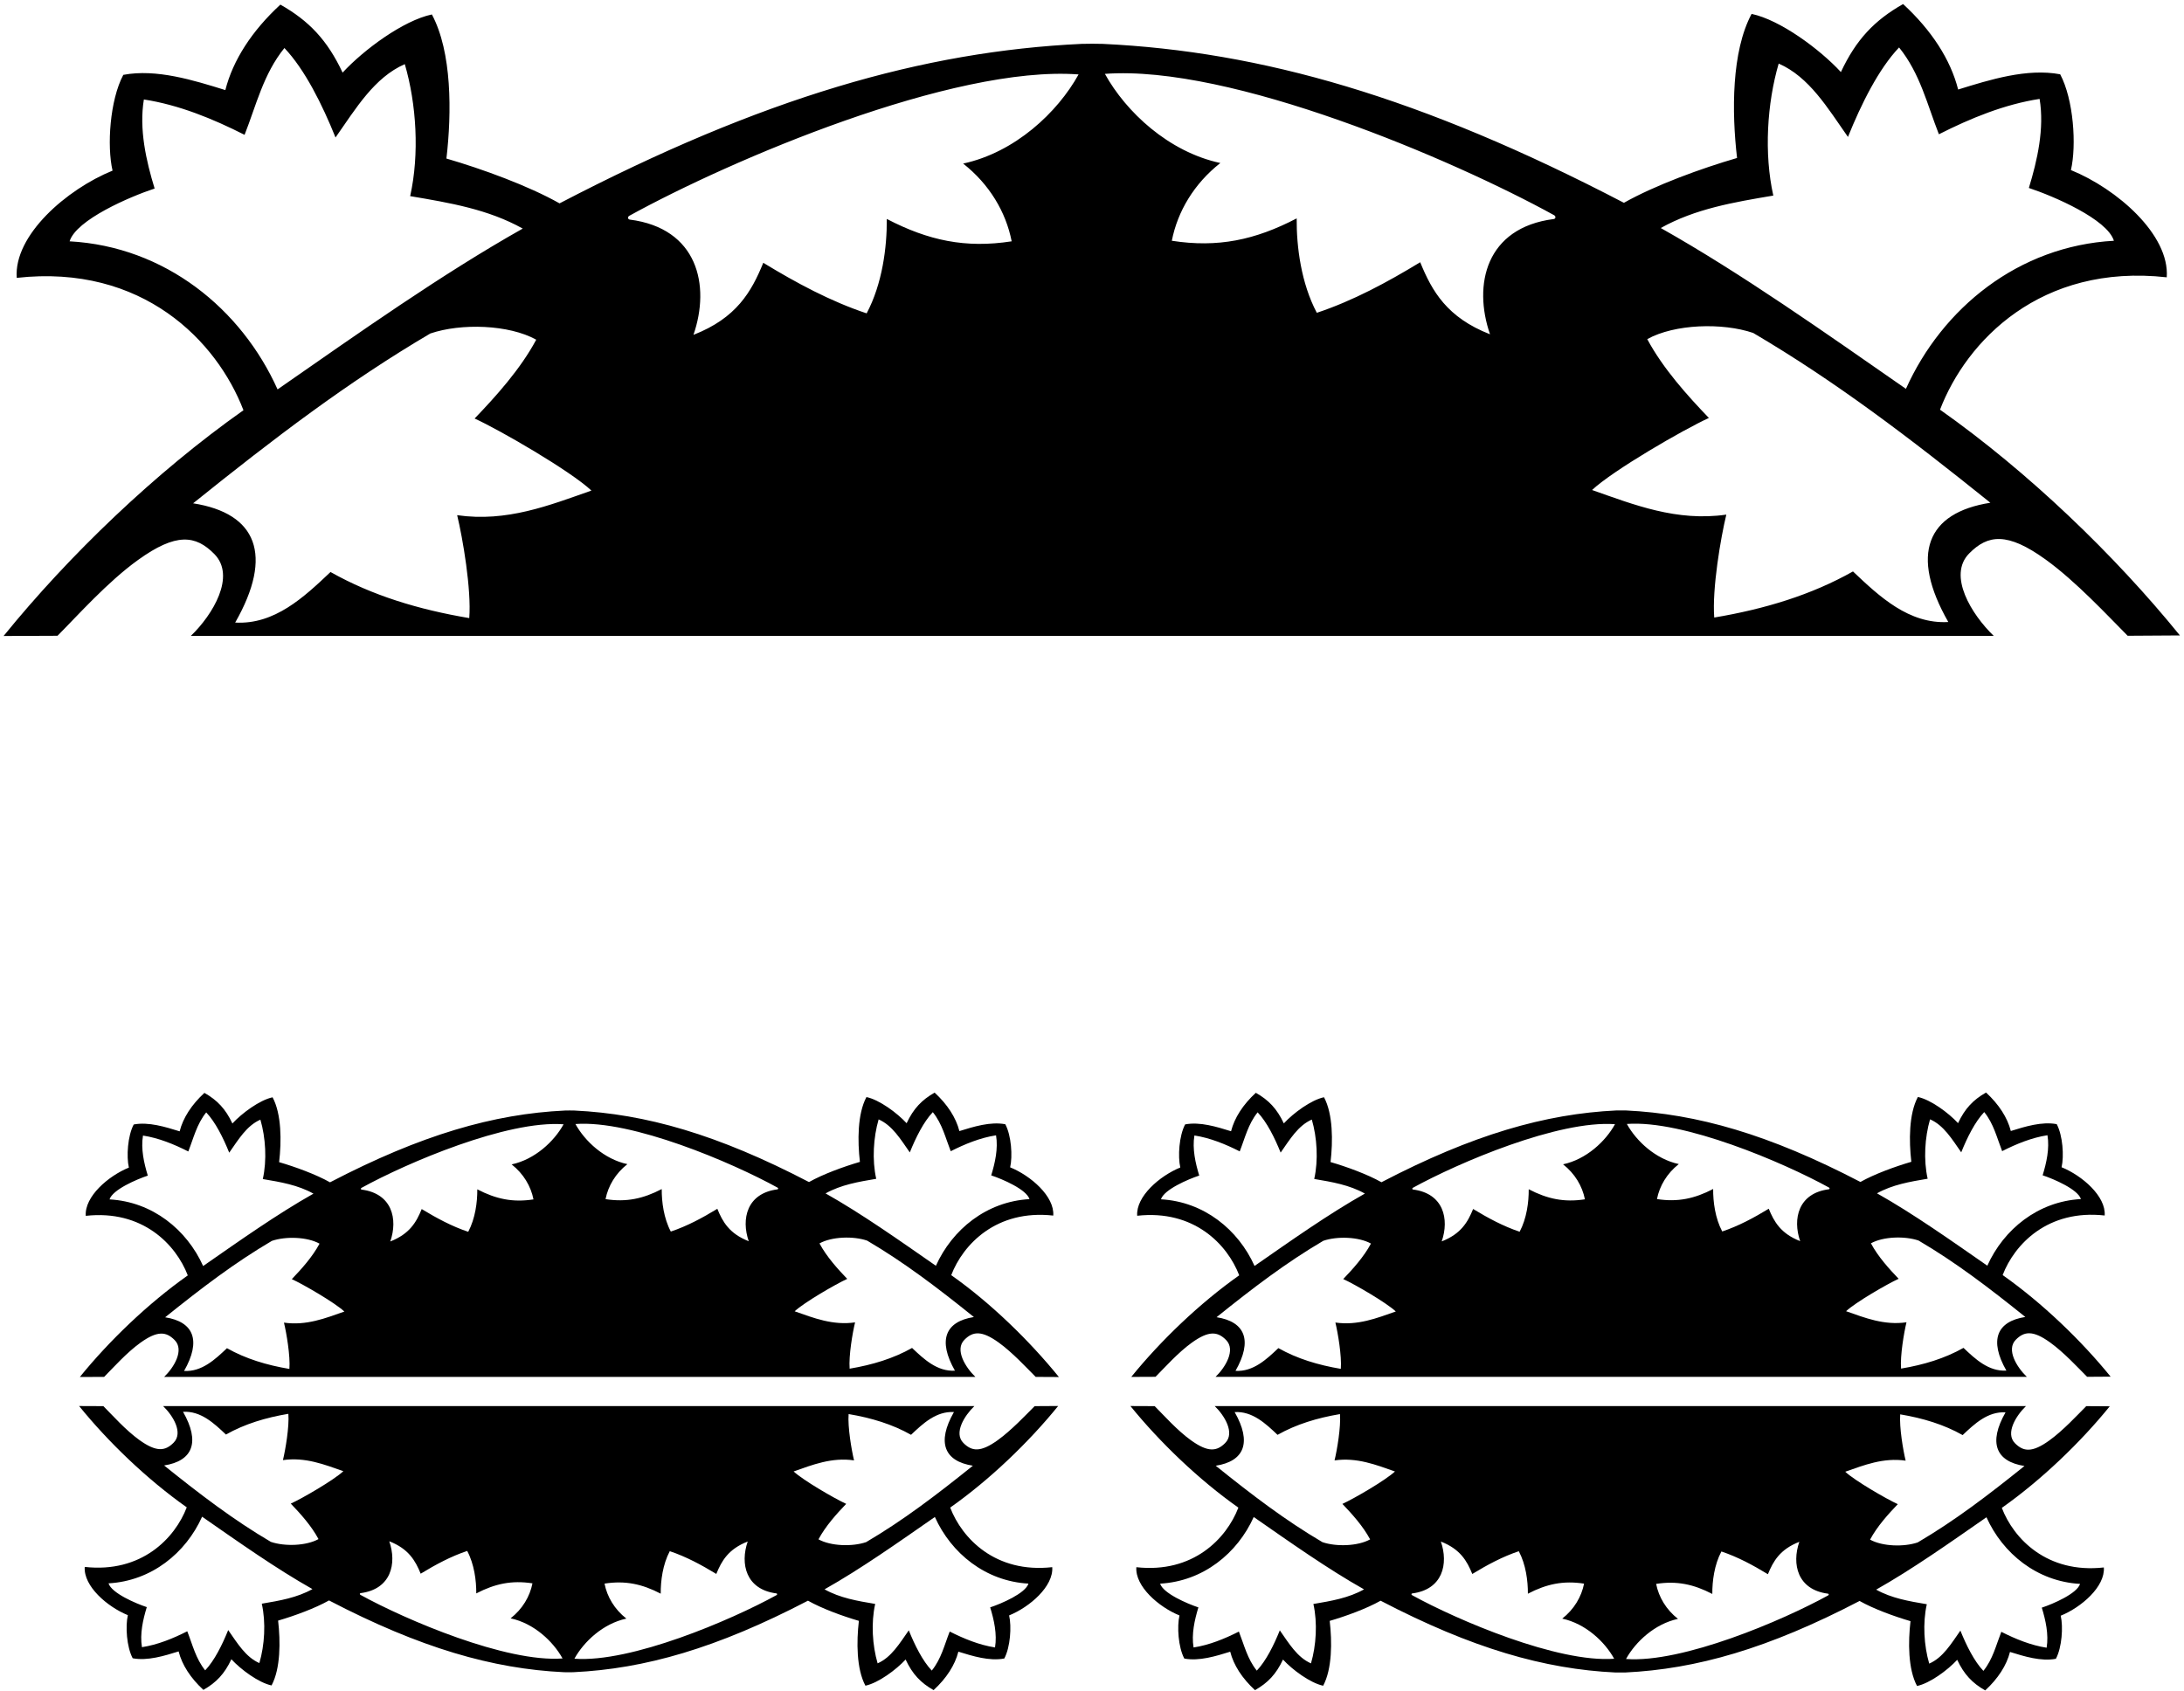 <?xml version="1.0" encoding="UTF-8"?>
<svg xmlns="http://www.w3.org/2000/svg" xmlns:xlink="http://www.w3.org/1999/xlink" width="488pt" height="378pt" viewBox="0 0 488 378" version="1.1">
<g id="surface1">
<path style=" stroke:none;fill-rule:nonzero;fill:rgb(0%,0%,0%);fill-opacity:1;" d="M 433.484 91.555 C 439.379 76.188 455.973 58.836 484.145 61.973 C 484.824 52.422 472.965 42.168 462.734 38.008 C 464.016 32.504 463.336 22.242 460.336 16.605 C 452.934 15.207 444.633 17.805 437.535 20.008 C 435.836 13.305 431.586 6.758 425.234 0.906 C 418.855 4.52 414.73 8.844 411.336 16.105 C 406.633 11.008 397.785 4.457 391.383 3.105 C 386.883 11.508 386.934 25.008 388.133 35.305 C 380.121 37.637 369.801 41.398 362.855 45.324 C 317.512 21.688 281.773 11.48 246.387 9.805 C 245.535 9.762 242.535 9.762 241.684 9.805 C 206.301 11.48 170.371 21.812 125.027 45.449 C 118.082 41.523 107.762 37.762 99.75 35.43 C 100.949 25.133 101 11.633 96.5 3.23 C 90.102 4.582 81.25 11.133 76.551 16.23 C 73.152 8.969 69.031 4.645 62.648 1.031 C 56.301 6.883 52.051 13.43 50.352 20.133 C 43.25 17.93 34.949 15.332 27.551 16.73 C 24.547 22.367 23.867 32.629 25.148 38.133 C 14.922 42.293 3.059 52.547 3.738 62.098 C 31.91 58.961 48.504 76.312 54.398 91.68 C 34.699 105.582 15.398 124.133 0.801 142.133 L 12.852 142.082 C 17.336 137.578 24.02 130.055 30.824 125.156 C 39.367 118.996 43.711 119.586 47.883 123.805 C 52.758 128.734 47.574 137.363 42.648 142.105 L 445.484 142.105 C 440.562 137.363 435.125 128.609 440.004 123.68 C 444.172 119.461 448.516 118.871 457.062 125.031 C 463.863 129.93 470.922 137.578 475.41 142.082 L 487.086 142.008 C 472.484 124.008 453.184 105.457 433.484 91.555 Z M 15.551 53.93 C 17.035 49.105 29.016 43.957 34.551 42.133 C 32.648 35.93 31.051 28.832 32.148 22.23 C 39.949 23.43 47.551 26.531 54.648 30.133 C 57.25 23.531 58.852 16.531 63.551 10.73 C 68.105 15.523 72 23.344 74.969 30.727 C 79.527 24.223 83.633 17.32 90.449 14.332 C 93.051 23.23 93.75 34.43 91.648 43.832 C 100.551 45.332 109.102 46.781 116.801 51.082 C 98.691 61.293 80.238 74.359 62.02 87.023 C 53.918 69.004 36.891 55.105 15.551 53.93 Z M 102.148 115.133 C 103.398 120.281 105.352 131.73 104.852 138.133 C 93.551 136.23 83.148 133.082 73.852 127.832 C 67.949 133.43 61.352 139.633 52.551 139.133 C 61.168 124.039 57.383 114.707 43.148 112.48 C 61.25 97.93 77.699 85.383 96.148 74.531 C 103.023 72.188 113.715 72.523 119.816 75.914 C 116.293 82.508 110.75 88.633 106.051 93.531 C 111.75 96.133 127.449 105.23 132.148 109.633 C 122.75 112.93 113.25 116.73 102.148 115.133 Z M 215.207 36.555 C 221.074 41.172 224.762 47.367 226.051 53.93 C 215.75 55.531 207.426 53.758 198.148 48.93 C 198.199 55.281 197.148 63.43 193.648 70.031 C 185.551 67.332 177.949 63.23 170.551 58.73 C 167.898 65.23 164.551 71.082 154.949 74.832 C 158.777 63.762 155.902 51.016 140.711 49.074 C 140.266 49.016 140.188 48.461 140.621 48.223 C 163.336 35.703 212.953 14.547 241 16.633 C 236.301 25.137 226.773 34.07 215.207 36.555 Z M 396.234 43.707 C 394.133 34.305 394.836 23.105 397.434 14.207 C 404.254 17.195 408.355 24.098 412.914 30.602 C 415.887 23.219 419.777 15.398 424.336 10.605 C 429.035 16.406 430.633 23.406 433.234 30.008 C 440.336 26.406 447.934 23.305 455.734 22.105 C 456.836 28.707 455.234 35.805 453.336 42.008 C 458.867 43.832 470.848 48.98 472.336 53.805 C 450.992 54.98 433.969 68.879 425.867 86.898 C 407.645 74.234 389.195 61.168 371.086 50.957 C 378.785 46.656 387.336 45.207 396.234 43.707 Z M 347.176 48.949 C 331.98 50.891 329.109 63.637 332.934 74.707 C 323.336 70.957 319.984 65.105 317.336 58.605 C 309.934 63.105 302.336 67.207 294.234 69.906 C 290.734 63.305 289.684 55.156 289.734 48.805 C 280.461 53.633 272.133 55.406 261.836 53.805 C 263.121 47.242 266.809 41.047 272.676 36.43 C 261.109 33.945 251.586 25.012 246.883 16.508 C 274.93 14.422 324.547 35.578 347.262 48.098 C 347.695 48.336 347.617 48.891 347.176 48.949 Z M 435.336 139.008 C 426.535 139.508 419.934 133.305 414.035 127.707 C 404.734 132.957 394.336 136.105 383.035 138.008 C 382.535 131.605 384.484 120.156 385.734 115.008 C 374.633 116.605 365.133 112.805 355.734 109.508 C 360.434 105.105 376.133 96.008 381.836 93.406 C 377.133 88.508 371.594 82.383 368.066 75.789 C 374.172 72.398 384.859 72.062 391.734 74.406 C 410.184 85.258 426.633 97.805 444.734 112.355 C 430.504 114.582 426.715 123.914 435.336 139.008 "/>
<path style=" stroke:none;fill-rule:nonzero;fill:rgb(0%,0%,0%);fill-opacity:1;" d="M 212.547 284.973 C 215.199 278.059 222.668 270.25 235.344 271.66 C 235.652 267.363 230.312 262.746 225.711 260.875 C 226.285 258.398 225.98 253.781 224.629 251.246 C 221.301 250.617 217.566 251.785 214.371 252.777 C 213.605 249.762 211.691 246.812 208.836 244.18 C 205.965 245.809 204.109 247.754 202.578 251.02 C 200.465 248.727 196.484 245.777 193.602 245.172 C 191.578 248.949 191.602 255.027 192.141 259.66 C 188.535 260.711 183.891 262.402 180.766 264.168 C 160.359 253.531 144.277 248.938 128.355 248.184 C 127.973 248.164 126.621 248.164 126.238 248.184 C 110.316 248.938 94.148 253.59 73.742 264.227 C 70.617 262.461 65.973 260.766 62.367 259.719 C 62.91 255.082 62.93 249.008 60.906 245.227 C 58.027 245.836 54.043 248.781 51.93 251.078 C 50.398 247.809 48.543 245.863 45.672 244.238 C 42.816 246.871 40.902 249.816 40.141 252.832 C 36.945 251.844 33.211 250.672 29.879 251.301 C 28.527 253.84 28.223 258.457 28.797 260.934 C 24.195 262.805 18.859 267.418 19.164 271.719 C 31.84 270.305 39.309 278.113 41.961 285.031 C 33.098 291.285 24.41 299.633 17.84 307.73 L 23.266 307.711 C 25.281 305.684 28.289 302.297 31.352 300.094 C 35.199 297.32 37.152 297.586 39.027 299.484 C 41.223 301.703 38.891 305.586 36.672 307.719 L 217.949 307.719 C 215.73 305.586 213.285 301.648 215.48 299.43 C 217.355 297.531 219.312 297.266 223.156 300.035 C 226.219 302.242 229.395 305.684 231.414 307.711 L 236.605 307.738 C 230.035 299.637 221.414 291.227 212.547 284.973 Z M 24.477 268.043 C 25.148 265.871 30.539 263.555 33.027 262.73 C 32.172 259.941 31.453 256.746 31.949 253.777 C 35.457 254.316 38.879 255.711 42.074 257.332 C 43.242 254.363 43.965 251.211 46.078 248.602 C 48.129 250.758 49.879 254.277 51.219 257.602 C 53.27 254.676 55.113 251.566 58.184 250.223 C 59.352 254.227 59.668 259.266 58.723 263.496 C 62.727 264.172 66.578 264.824 70.039 266.758 C 61.891 271.355 53.59 277.234 45.391 282.934 C 41.742 274.824 34.082 268.57 24.477 268.043 Z M 63.449 295.582 C 64.012 297.898 64.891 303.051 64.664 305.93 C 59.578 305.078 54.898 303.66 50.715 301.297 C 48.059 303.816 45.09 306.605 41.129 306.383 C 45.008 299.59 43.305 295.391 36.898 294.391 C 45.043 287.844 52.445 282.195 60.75 277.312 C 63.844 276.258 68.652 276.406 71.398 277.934 C 69.812 280.902 67.32 283.656 65.203 285.863 C 67.77 287.031 74.832 291.129 76.949 293.105 C 72.719 294.594 68.445 296.301 63.449 295.582 Z M 114.324 260.223 C 116.965 262.301 118.621 265.09 119.203 268.043 C 114.566 268.762 110.82 267.965 106.648 265.793 C 106.672 268.648 106.199 272.316 104.621 275.285 C 100.977 274.07 97.559 272.227 94.227 270.203 C 93.035 273.129 91.527 275.758 87.207 277.445 C 88.93 272.465 87.637 266.73 80.801 265.855 C 80.602 265.828 80.566 265.582 80.762 265.473 C 90.98 259.84 113.309 250.32 125.93 251.258 C 123.816 255.086 119.527 259.105 114.324 260.223 Z M 195.785 263.441 C 194.84 259.211 195.156 254.172 196.324 250.164 C 199.395 251.512 201.238 254.617 203.289 257.543 C 204.629 254.223 206.379 250.703 208.43 248.547 C 210.547 251.156 211.266 254.305 212.434 257.277 C 215.629 255.656 219.051 254.262 222.559 253.723 C 223.055 256.691 222.336 259.887 221.48 262.676 C 223.973 263.496 229.363 265.812 230.031 267.984 C 220.426 268.516 212.766 274.77 209.121 282.879 C 200.922 277.18 192.617 271.297 184.469 266.703 C 187.934 264.77 191.781 264.117 195.785 263.441 Z M 173.711 265.801 C 166.871 266.676 165.578 272.41 167.301 277.391 C 162.98 275.703 161.473 273.07 160.281 270.145 C 156.949 272.172 153.531 274.016 149.887 275.23 C 148.312 272.262 147.84 268.594 147.859 265.734 C 143.688 267.906 139.941 268.703 135.305 267.984 C 135.887 265.031 137.543 262.242 140.184 260.164 C 134.98 259.047 130.691 255.027 128.578 251.199 C 141.199 250.266 163.527 259.781 173.746 265.418 C 173.941 265.523 173.906 265.773 173.711 265.801 Z M 213.379 306.324 C 209.422 306.551 206.449 303.762 203.797 301.242 C 199.609 303.602 194.93 305.02 189.844 305.875 C 189.621 302.996 190.496 297.844 191.062 295.527 C 186.066 296.246 181.789 294.535 177.562 293.051 C 179.676 291.07 186.742 286.977 189.305 285.805 C 187.191 283.602 184.695 280.844 183.109 277.879 C 185.855 276.352 190.668 276.199 193.762 277.258 C 202.062 282.137 209.465 287.785 217.609 294.332 C 211.203 295.336 209.504 299.535 213.379 306.324 "/>
<path style=" stroke:none;fill-rule:nonzero;fill:rgb(0%,0%,0%);fill-opacity:1;" d="M 236.438 314.215 L 231.184 314.246 C 229.164 316.27 225.988 319.652 222.93 321.855 C 219.082 324.625 217.129 324.359 215.254 322.465 C 213.059 320.246 215.504 316.367 217.719 314.234 L 36.445 314.234 C 38.66 316.367 40.992 320.188 38.801 322.406 C 36.922 324.305 34.969 324.57 31.121 321.801 C 28.062 319.594 25.117 316.27 23.098 314.246 L 17.676 314.223 C 24.246 322.324 32.867 330.605 41.73 336.863 C 39.078 343.777 31.613 351.586 18.934 350.176 C 18.629 354.473 23.969 359.086 28.57 360.961 C 27.992 363.434 28.297 368.055 29.648 370.59 C 32.98 371.219 36.715 370.051 39.91 369.059 C 40.676 372.074 42.586 375.023 45.445 377.656 C 48.316 376.027 50.172 374.082 51.699 370.812 C 53.816 373.109 57.797 376.059 60.676 376.664 C 62.703 372.887 62.68 366.809 62.141 362.176 C 65.746 361.125 70.391 359.434 73.516 357.668 C 93.918 368.301 110.086 372.953 126.008 373.707 C 126.391 373.727 127.742 373.727 128.125 373.707 C 144.051 372.953 160.133 368.359 180.535 357.723 C 183.66 359.488 188.305 361.184 191.91 362.23 C 191.371 366.867 191.348 372.941 193.371 376.719 C 196.254 376.113 200.234 373.168 202.352 370.871 C 203.879 374.141 205.734 376.086 208.605 377.711 C 211.465 375.078 213.375 372.133 214.141 369.117 C 217.336 370.105 221.07 371.277 224.402 370.645 C 225.754 368.109 226.059 363.492 225.48 361.016 C 230.086 359.145 235.422 354.531 235.117 350.23 C 222.438 351.645 214.973 343.836 212.316 336.918 C 221.184 330.664 229.867 322.316 236.438 314.215 Z M 58.496 358.395 C 59.441 362.625 59.125 367.664 57.953 371.668 C 54.887 370.324 53.039 367.219 50.988 364.289 C 49.652 367.613 47.898 371.133 45.848 373.289 C 43.734 370.68 43.016 367.531 41.844 364.559 C 38.648 366.18 35.23 367.574 31.719 368.113 C 31.223 365.145 31.945 361.949 32.801 359.16 C 30.309 358.34 24.918 356.023 24.25 353.848 C 33.852 353.32 41.516 347.066 45.16 338.957 C 53.359 344.656 61.66 350.535 69.812 355.133 C 66.348 357.066 62.5 357.719 58.496 358.395 Z M 64.973 336.031 C 67.09 338.234 69.582 340.988 71.168 343.957 C 68.422 345.484 63.613 345.637 60.52 344.578 C 52.219 339.699 44.816 334.051 36.668 327.504 C 43.074 326.5 44.777 322.301 40.898 315.512 C 44.859 315.285 47.828 318.074 50.484 320.594 C 54.668 318.23 59.348 316.816 64.434 315.961 C 64.66 318.84 63.781 323.992 63.219 326.309 C 68.215 325.59 72.488 327.301 76.719 328.785 C 74.605 330.766 67.539 334.859 64.973 336.031 Z M 80.531 356.418 C 80.336 356.309 80.371 356.062 80.57 356.035 C 87.406 355.16 88.699 349.426 86.98 344.445 C 91.301 346.133 92.805 348.766 94 351.691 C 97.328 349.664 100.75 347.82 104.395 346.605 C 105.969 349.574 106.441 353.242 106.418 356.098 C 110.594 353.93 114.34 353.129 118.973 353.848 C 118.395 356.801 116.734 359.59 114.094 361.668 C 119.301 362.785 123.586 366.805 125.699 370.637 C 113.082 371.57 90.754 362.051 80.531 356.418 Z M 173.52 356.473 C 163.297 362.109 140.969 371.629 128.348 370.691 C 130.465 366.863 134.754 362.844 139.957 361.727 C 137.312 359.648 135.656 356.859 135.078 353.906 C 139.711 353.188 143.457 353.984 147.633 356.156 C 147.609 353.297 148.082 349.633 149.656 346.66 C 153.301 347.875 156.723 349.723 160.051 351.746 C 161.242 348.82 162.754 346.188 167.07 344.5 C 165.352 349.48 166.645 355.219 173.48 356.094 C 173.68 356.117 173.715 356.367 173.52 356.473 Z M 229.801 353.906 C 229.133 356.078 223.742 358.395 221.25 359.215 C 222.105 362.008 222.824 365.199 222.332 368.172 C 218.82 367.633 215.402 366.234 212.207 364.617 C 211.035 367.586 210.316 370.734 208.199 373.344 C 206.152 371.188 204.398 367.668 203.062 364.348 C 201.012 367.273 199.164 370.383 196.098 371.727 C 194.926 367.719 194.609 362.68 195.555 358.449 C 191.551 357.777 187.703 357.125 184.238 355.188 C 192.391 350.594 200.691 344.715 208.891 339.016 C 212.535 347.125 220.195 353.379 229.801 353.906 Z M 193.531 344.637 C 190.438 345.691 185.629 345.539 182.883 344.012 C 184.469 341.047 186.961 338.289 189.074 336.086 C 186.512 334.914 179.445 330.82 177.332 328.84 C 181.562 327.355 185.836 325.645 190.832 326.367 C 190.27 324.047 189.391 318.895 189.617 316.016 C 194.699 316.871 199.383 318.289 203.566 320.652 C 206.223 318.133 209.191 315.34 213.152 315.566 C 209.273 322.359 210.977 326.555 217.383 327.559 C 209.234 334.105 201.836 339.754 193.531 344.637 "/>
<path style=" stroke:none;fill-rule:nonzero;fill:rgb(0%,0%,0%);fill-opacity:1;" d="M 447.48 284.953 C 450.133 278.039 457.602 270.23 470.277 271.641 C 470.586 267.344 465.246 262.73 460.645 260.855 C 461.219 258.383 460.914 253.762 459.562 251.227 C 456.234 250.598 452.496 251.766 449.305 252.758 C 448.539 249.742 446.625 246.797 443.77 244.16 C 440.898 245.789 439.043 247.734 437.512 251.004 C 435.398 248.707 431.414 245.762 428.535 245.152 C 426.512 248.934 426.531 255.008 427.074 259.641 C 423.469 260.691 418.824 262.383 415.699 264.148 C 395.293 253.516 379.211 248.922 363.289 248.164 C 362.906 248.148 361.555 248.148 361.172 248.164 C 345.246 248.922 329.082 253.57 308.676 264.207 C 305.551 262.441 300.906 260.746 297.301 259.699 C 297.844 255.062 297.863 248.988 295.84 245.211 C 292.961 245.816 288.977 248.762 286.863 251.059 C 285.332 247.789 283.477 245.844 280.605 244.219 C 277.75 246.852 275.836 249.797 275.07 252.812 C 271.879 251.824 268.141 250.652 264.812 251.281 C 263.461 253.82 263.156 258.438 263.73 260.914 C 259.129 262.785 253.789 267.398 254.098 271.699 C 266.773 270.285 274.242 278.094 276.895 285.012 C 268.027 291.266 259.344 299.613 252.773 307.715 L 258.195 307.691 C 260.215 305.664 263.223 302.277 266.285 300.074 C 270.129 297.305 272.086 297.57 273.961 299.465 C 276.156 301.684 273.82 305.57 271.605 307.703 L 452.883 307.703 C 450.664 305.57 448.219 301.629 450.414 299.41 C 452.289 297.512 454.246 297.246 458.09 300.02 C 461.152 302.223 464.328 305.664 466.348 307.691 L 471.602 307.656 C 465.031 299.555 456.348 291.211 447.48 284.953 Z M 259.41 268.023 C 260.078 265.852 265.473 263.535 267.961 262.715 C 267.105 259.922 266.387 256.73 266.883 253.758 C 270.391 254.297 273.812 255.691 277.008 257.312 C 278.176 254.344 278.895 251.191 281.012 248.586 C 283.062 250.742 284.812 254.258 286.152 257.582 C 288.203 254.656 290.047 251.547 293.117 250.203 C 294.285 254.211 294.602 259.246 293.656 263.477 C 297.66 264.152 301.508 264.805 304.973 266.742 C 296.824 271.336 288.52 277.215 280.32 282.914 C 276.676 274.805 269.016 268.551 259.41 268.023 Z M 298.383 295.562 C 298.945 297.879 299.82 303.031 299.598 305.914 C 294.512 305.059 289.832 303.641 285.645 301.277 C 282.992 303.797 280.02 306.59 276.062 306.363 C 279.938 299.57 278.234 295.371 271.832 294.371 C 279.977 287.824 287.379 282.176 295.684 277.293 C 298.773 276.238 303.586 276.391 306.332 277.914 C 304.746 280.883 302.254 283.637 300.137 285.844 C 302.703 287.012 309.766 291.109 311.883 293.09 C 307.652 294.574 303.379 296.281 298.383 295.562 Z M 349.258 260.203 C 351.898 262.281 353.555 265.07 354.137 268.023 C 349.5 268.742 345.754 267.945 341.582 265.773 C 341.605 268.633 341.133 272.297 339.555 275.27 C 335.91 274.055 332.492 272.207 329.16 270.184 C 327.969 273.109 326.461 275.742 322.141 277.43 C 323.863 272.445 322.57 266.711 315.734 265.836 C 315.535 265.812 315.496 265.562 315.695 265.453 C 325.914 259.82 348.242 250.301 360.863 251.238 C 358.746 255.066 354.461 259.086 349.258 260.203 Z M 430.719 263.422 C 429.773 259.191 430.09 254.152 431.258 250.148 C 434.328 251.492 436.172 254.598 438.223 257.523 C 439.562 254.203 441.312 250.684 443.363 248.527 C 445.48 251.137 446.199 254.285 447.367 257.258 C 450.562 255.637 453.984 254.242 457.492 253.703 C 457.988 256.672 457.27 259.867 456.414 262.656 C 458.902 263.48 464.297 265.797 464.965 267.969 C 455.359 268.496 447.699 274.75 444.055 282.859 C 435.855 277.16 427.551 271.277 419.402 266.684 C 422.867 264.75 426.715 264.098 430.719 263.422 Z M 408.641 265.781 C 401.805 266.656 400.512 272.391 402.234 277.371 C 397.914 275.684 396.406 273.051 395.215 270.129 C 391.883 272.152 388.465 273.996 384.82 275.211 C 383.242 272.242 382.77 268.574 382.793 265.719 C 378.621 267.887 374.875 268.688 370.238 267.969 C 370.82 265.016 372.477 262.227 375.117 260.148 C 369.914 259.031 365.625 255.012 363.512 251.184 C 376.133 250.246 398.461 259.766 408.68 265.398 C 408.879 265.508 408.84 265.754 408.641 265.781 Z M 448.312 306.305 C 444.355 306.531 441.383 303.742 438.73 301.223 C 434.543 303.586 429.863 305.004 424.777 305.855 C 424.555 302.977 425.43 297.824 425.992 295.508 C 420.996 296.227 416.723 294.516 412.492 293.031 C 414.609 291.051 421.672 286.957 424.238 285.785 C 422.121 283.582 419.629 280.828 418.043 277.859 C 420.789 276.336 425.602 276.184 428.691 277.238 C 436.996 282.117 444.398 287.766 452.543 294.316 C 446.141 295.316 444.438 299.516 448.312 306.305 "/>
<path style=" stroke:none;fill-rule:nonzero;fill:rgb(0%,0%,0%);fill-opacity:1;" d="M 471.414 314.281 L 466.16 314.246 C 464.141 316.273 460.965 319.715 457.902 321.918 C 454.059 324.691 452.102 324.426 450.227 322.527 C 448.031 320.309 450.477 316.367 452.691 314.234 L 271.422 314.234 C 273.637 316.367 275.969 320.254 273.773 322.473 C 271.898 324.367 269.941 324.633 266.098 321.863 C 263.035 319.66 260.027 316.273 258.008 314.246 L 252.586 314.223 C 259.156 322.324 267.844 330.672 276.707 336.926 C 274.055 343.844 266.586 351.652 253.91 350.238 C 253.602 354.539 258.941 359.152 263.547 361.023 C 262.969 363.5 263.273 368.117 264.625 370.656 C 267.953 371.285 271.688 370.113 274.883 369.125 C 275.648 372.141 277.562 375.086 280.418 377.719 C 283.289 376.094 285.145 374.148 286.676 370.879 C 288.789 373.176 292.77 376.121 295.652 376.73 C 297.676 372.949 297.652 366.875 297.113 362.238 C 300.719 361.191 305.363 359.496 308.488 357.73 C 328.895 368.367 345.062 373.02 360.984 373.773 C 361.367 373.789 362.719 373.789 363.102 373.773 C 379.023 373.02 395.105 368.422 415.512 357.785 C 418.637 359.555 423.281 361.246 426.887 362.297 C 426.348 366.93 426.324 373.004 428.348 376.785 C 431.23 376.18 435.211 373.23 437.324 370.938 C 438.855 374.203 440.711 376.148 443.582 377.777 C 446.438 375.145 448.352 372.195 449.117 369.18 C 452.312 370.172 456.047 371.34 459.375 370.711 C 460.727 368.176 461.031 363.555 460.453 361.082 C 465.059 359.207 470.398 354.594 470.09 350.297 C 457.414 351.707 449.945 343.898 447.293 336.984 C 456.156 330.727 464.844 322.383 471.414 314.281 Z M 293.469 358.461 C 294.414 362.691 294.098 367.73 292.93 371.734 C 289.859 370.391 288.016 367.281 285.965 364.355 C 284.625 367.68 282.875 371.195 280.824 373.355 C 278.711 370.742 277.988 367.594 276.82 364.625 C 273.625 366.242 270.203 367.641 266.695 368.18 C 266.199 365.211 266.922 362.016 267.773 359.223 C 265.285 358.402 259.895 356.086 259.223 353.914 C 268.828 353.387 276.488 347.133 280.137 339.023 C 288.336 344.723 296.637 350.602 304.785 355.195 C 301.32 357.133 297.473 357.785 293.469 358.461 Z M 299.949 336.094 C 302.062 338.301 304.559 341.055 306.145 344.023 C 303.398 345.547 298.59 345.699 295.492 344.645 C 287.191 339.762 279.789 334.113 271.645 327.566 C 278.051 326.566 279.754 322.367 275.875 315.574 C 279.836 315.348 282.805 318.141 285.461 320.66 C 289.645 318.297 294.324 316.879 299.41 316.023 C 299.633 318.906 298.758 324.059 298.195 326.375 C 303.188 325.656 307.465 327.363 311.695 328.848 C 309.578 330.828 302.516 334.926 299.949 336.094 Z M 315.508 356.484 C 315.312 356.375 315.348 356.125 315.547 356.102 C 322.383 355.227 323.676 349.492 321.953 344.508 C 326.273 346.195 327.781 348.828 328.973 351.754 C 332.305 349.73 335.723 347.883 339.367 346.668 C 340.945 349.641 341.414 353.305 341.395 356.164 C 345.566 353.992 349.312 353.195 353.949 353.914 C 353.367 356.867 351.711 359.656 349.07 361.734 C 354.273 362.852 358.562 366.871 360.676 370.699 C 348.055 371.637 325.727 362.117 315.508 356.484 Z M 408.492 356.539 C 398.273 362.172 375.945 371.691 363.324 370.754 C 365.438 366.926 369.727 362.906 374.93 361.789 C 372.289 359.711 370.633 356.922 370.051 353.969 C 374.688 353.25 378.434 354.051 382.605 356.219 C 382.586 353.363 383.055 349.695 384.633 346.727 C 388.277 347.941 391.695 349.785 395.027 351.809 C 396.219 348.887 397.727 346.254 402.047 344.566 C 400.324 349.547 401.617 355.281 408.453 356.156 C 408.652 356.184 408.688 356.43 408.492 356.539 Z M 464.777 353.969 C 464.105 356.141 458.715 358.461 456.227 359.281 C 457.078 362.07 457.801 365.266 457.305 368.234 C 453.797 367.695 450.375 366.301 447.18 364.68 C 446.012 367.652 445.289 370.801 443.176 373.41 C 441.125 371.254 439.375 367.734 438.035 364.41 C 435.984 367.34 434.141 370.445 431.07 371.789 C 429.902 367.785 429.586 362.746 430.531 358.516 C 426.527 357.84 422.68 357.188 419.215 355.254 C 427.363 350.656 435.664 344.777 443.863 339.078 C 447.512 347.188 455.172 353.441 464.777 353.969 Z M 428.508 344.699 C 425.414 345.754 420.602 345.605 417.855 344.078 C 419.441 341.109 421.938 338.355 424.051 336.152 C 421.484 334.98 414.422 330.887 412.305 328.906 C 416.535 327.422 420.812 325.711 425.805 326.43 C 425.242 324.113 424.367 318.961 424.59 316.082 C 429.676 316.934 434.355 318.352 438.539 320.715 C 441.195 318.195 444.164 315.406 448.125 315.633 C 444.246 322.422 445.949 326.621 452.355 327.621 C 444.211 334.172 436.809 339.82 428.508 344.699 "/>
</g>
</svg>
